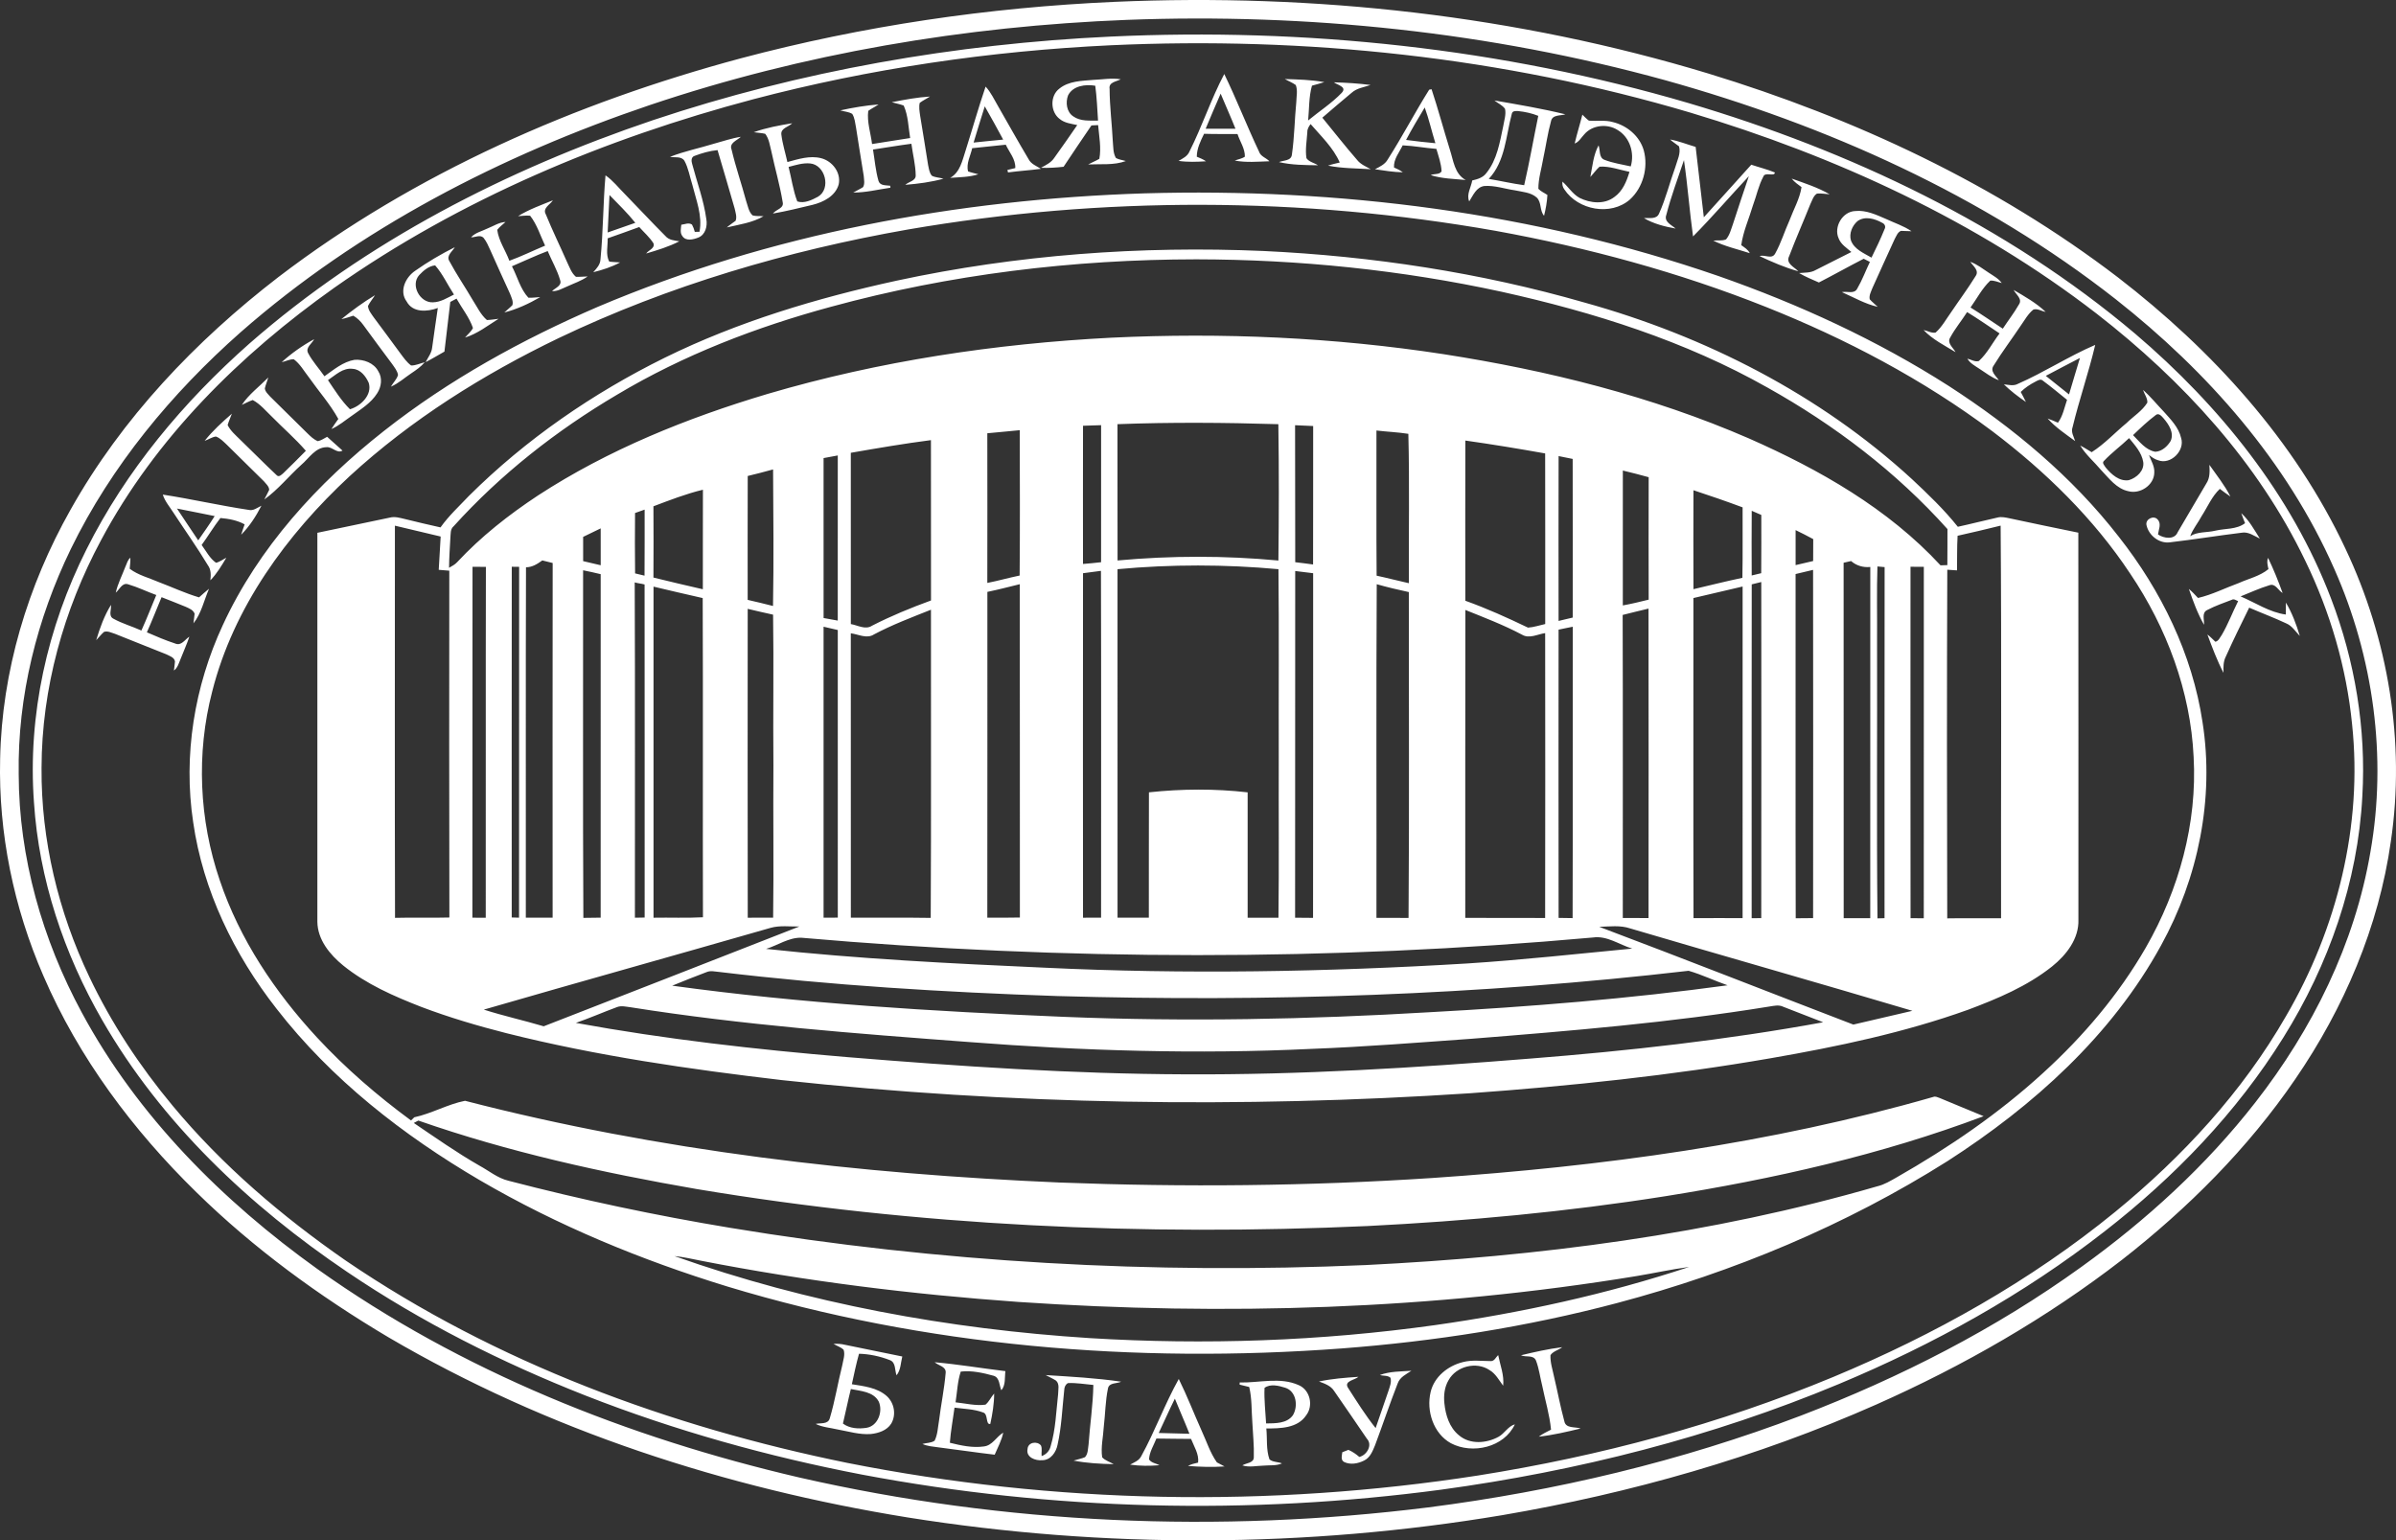 <?xml version="1.0" encoding="utf-8"?>
<!-- Generator: Adobe Illustrator 15.1.0, SVG Export Plug-In . SVG Version: 6.00 Build 0)  -->
<!DOCTYPE svg PUBLIC "-//W3C//DTD SVG 1.1//EN" "http://www.w3.org/Graphics/SVG/1.1/DTD/svg11.dtd">
<svg version="1.1" id="Layer_1" xmlns="http://www.w3.org/2000/svg" xmlns:xlink="http://www.w3.org/1999/xlink" x="0px" y="0px"
	 width="500px" height="321.477px" viewBox="0 0 500 321.477" enable-background="new 0 0 500 321.477" xml:space="preserve">
<rect x="0" y="0" width="500" height="321.477" fill="#333333" stroke="none"/>
<path fill="#FFFFFF" d="M232.64,0.382c41.713-1.824,83.835,2.838,123.843,14.958c30.571,9.328,60.044,23.082,85.506,42.561
	c19.614,15.125,36.857,33.998,47.443,56.572c8.952,18.896,12.56,40.388,9.495,61.116c-2.521,17.858-9.798,34.835-19.963,49.652
	c-9.871,14.433-22.38,26.929-36.13,37.673c-15.736,12.174-33.11,22.14-51.281,30.21c-24.883,11.028-51.259,18.52-78.07,23.095
	c-40.977,6.852-83.07,7.006-124.096,0.47c-37.917-6.141-75.168-18.134-108.388-37.631c-14.383-8.55-28.015-18.475-39.981-30.201
	c-13.27-12.966-24.62-28.132-31.975-45.23c-6.173-14.202-9.386-29.726-9.015-45.222c0.349-18.234,5.752-36.192,14.695-52.033
	c10.708-19.09,26.091-35.229,43.357-48.534c28.503-21.773,61.949-36.378,96.453-45.651C180.033,5.406,206.287,1.545,232.64,0.382
	 M235.17,4.147c-33.79,1.313-67.498,6.983-99.572,17.782c-30.993,10.477-60.731,25.765-85.42,47.439
	c-14.396,12.736-26.933,27.847-35.387,45.185C7.7,129.149,3.649,145.329,3.903,161.595c0.036,17.356,4.938,34.522,13.17,49.738
	c11.627,21.593,29.373,39.33,49.177,53.522c30.001,21.366,64.841,35.192,100.576,43.507c42.918,9.797,87.556,11.676,131.211,6.235
	c26.544-3.412,52.771-9.626,77.794-19.161c20.66-7.925,40.561-18.067,58.522-31.038c13.551-9.754,26.015-21.131,36.293-34.323
	c11.898-15.234,20.769-33.115,24.014-52.265c3.507-19.877,0.62-40.682-7.545-59.093c-9.857-22.394-26.498-41.226-45.588-56.255
	c-27.666-21.719-60.355-36.337-94.101-45.742C310.972,6.687,272.929,2.717,235.17,4.147 M231.771,7.637
	c40.596-1.892,81.604,2.417,120.639,13.89c33.686,9.975,66.226,25.349,93.182,48.141c17.551,14.954,32.563,33.518,40.841,55.214
	c5.015,13.098,7.363,27.241,6.544,41.258c-0.919,17.871-7.033,35.246-16.47,50.375c-9.753,15.687-22.769,29.165-37.311,40.47
	c-16.872,13.171-35.753,23.634-55.477,31.871c-26.494,11.062-54.55,18.171-82.972,22.041c-40.094,5.345-81.047,4.372-120.801-3.132
	c-19.692-3.784-39.099-9.188-57.771-16.515c-17.393-6.849-34.211-15.298-49.707-25.784c-20.371-13.753-38.795-31.114-51.137-52.558
	c-7.992-13.858-13.197-29.444-14.243-45.452c-1.335-18.181,2.783-36.56,10.957-52.793c8.232-16.47,20.262-30.812,34.007-42.964
	c24.344-21.312,53.662-36.301,84.188-46.611C167.048,14.783,199.349,9.158,231.771,7.637 M231.785,9.447
	c-25.15,1.19-50.205,4.852-74.563,11.26c-31.02,8.223-61.143,20.828-87.47,39.352C50.134,73.972,32.47,91.382,21.074,112.758
	c-7.803,14.546-12.369,30.929-12.405,47.475c-0.108,15.049,3.489,30.033,9.952,43.598c4.598,9.693,10.563,18.714,17.419,26.951
	c10.36,12.473,22.806,23.071,36.093,32.291c31.364,21.37,67.638,34.69,104.672,42.234c43.267,8.585,88.044,9.4,131.623,2.634
	c25.403-4.027,50.439-10.707,74.204-20.593c21.022-8.766,41.126-20.021,58.8-34.458c14.025-11.479,26.553-25.032,35.604-40.805
	c10.653-18.248,16.034-39.777,13.804-60.891c-1.164-11.844-4.566-23.434-9.758-34.133c-9.84-20.534-25.64-37.678-43.498-51.558
	c-25.149-19.438-54.485-32.897-84.822-41.995C313.638,11.896,272.503,7.574,231.785,9.447 M248.213,31.628
	c2.666-5.277,4.502-10.957,7.268-16.18c2.584,5.313,4.716,10.835,7.246,16.171c0.339,1.054,1.493,1.308,2.177,2.037
	c-2.403,0.077-4.861,0.308-7.232-0.145c0.692-0.276,1.479-0.375,2.109-0.814c0.031-1.693-1.027-3.159-1.539-4.725
	c-2.326-0.019-4.652,0.031-6.975-0.05c-0.732,1.507-1.515,3.064-1.52,4.784c0.656,0.267,1.334,0.539,1.923,0.955
	c-1.905,0.122-3.833,0.195-5.729-0.082C246.811,33.077,247.806,32.619,248.213,31.628 M251.599,26.862
	c2.072,0.005,4.146-0.004,6.218,0c-0.977-2.462-2.077-4.87-3.091-7.318C253.657,21.97,252.626,24.414,251.599,26.862 M228.173,16.67
	c1.896-0.072,3.811-0.443,5.707-0.122c-0.896,0.484-2.566,0.593-2.326,1.991c0.009,3.648,0.489,7.282,0.665,10.925
	c0.123,1.172,0.027,2.467,0.657,3.512c0.629,0.362,1.375,0.412,2.063,0.634c-2.467,0.914-5.259,0.584-7.861,0.71
	c0.765-0.416,1.584-0.724,2.335-1.177c0.425-2.317-0.055-4.707-0.258-7.033c-0.466,0.022-0.932,0.045-1.394,0.068
	c-1.955,2.865-3.893,5.739-5.811,8.626c-1.571,0.177-3.15,0.281-4.725,0.213c1.041-0.562,2.168-1.095,2.824-2.136
	c1.589-2.254,3.209-4.49,4.752-6.78c-1.254-0.28-2.625-0.412-3.652-1.263c-1.978-1.457-2.068-4.856-0.077-6.345
	C223.055,16.878,225.752,16.888,228.173,16.67 M222.887,19.902c-0.566,1.476-0.317,3.48,1.1,4.395
	c1.498,1.059,3.426,0.855,5.155,0.869c-0.159-2.426-0.258-4.861-0.58-7.273C226.54,17.553,223.91,17.874,222.887,19.902
	 M268.117,16.494c2.752,0.086,5.526,0.153,8.242,0.647c-0.852,0.285-1.725,0.484-2.58,0.738c-0.661,2.362-0.562,4.843-0.797,7.264
	c2.326-1.928,4.906-3.58,7.006-5.766c1.182-1.263-0.887-1.625-1.638-2.2c2.557,0.072,5.123,0.231,7.666,0.557
	c-1.335,0.475-2.847,0.629-3.938,1.616c-2.072,1.702-4.091,3.471-6.132,5.209c2.421,2.942,4.756,5.951,7.264,8.825
	c0.724,0.928,1.838,1.367,2.838,1.928c-2.974-0.186-5.983-0.154-8.916-0.742c0.797-0.28,1.625-0.457,2.448-0.652
	c-1.357-3.109-3.901-5.49-6.082-8.024c-0.376,0.498-0.711,1.045-0.684,1.697c-0.113,1.801-0.462,3.625-0.182,5.422
	c0.539,0.796,1.62,0.959,2.395,1.48c-2.706-0.037-5.476-0.045-8.124-0.661c0.946-0.416,2.575-0.213,2.697-1.602
	c0.529-3.629,0.553-7.318,0.915-10.97c0.026-1.164,0.321-2.399-0.109-3.512C269.697,17.231,268.864,16.924,268.117,16.494
	 M205.676,18.074c1.131,1.212,1.806,2.747,2.647,4.159c2.096,3.661,4.159,7.345,6.313,10.97c0.521,1.041,1.666,1.435,2.584,2.032
	c-2.281,0.303-4.584,0.443-6.865,0.751c-0.032-0.127-0.1-0.385-0.131-0.516c0.547-0.136,1.095-0.267,1.647-0.394
	c0.095-1.851-1.254-3.294-1.987-4.878c-2.335,0.244-4.67,0.479-7.006,0.729c-0.344,1.584-1.299,3.204-0.855,4.847
	c0.697,0.258,1.426,0.394,2.145,0.597c-1.901,0.606-3.915,0.602-5.883,0.747c2.086-1.172,2.525-3.625,3.218-5.708
	C202.911,26.971,204.173,22.486,205.676,18.074 M205.503,22.196c-0.801,2.512-1.566,5.033-2.331,7.558
	c2.06-0.194,4.109-0.448,6.173-0.62C208.106,26.799,206.803,24.5,205.503,22.196 M298.245,18.716
	c0.123-0.023,0.376-0.068,0.498-0.091c1.376,4.164,2.508,8.405,3.812,12.595c0.755,2.268,0.968,5.078,3.308,6.341
	c-2.439-0.222-4.942-0.271-7.296-1.005c0.675-0.362,1.843-0.041,2.259-0.801c-0.063-1.611-0.638-3.15-1.081-4.685
	c-2.354-0.181-4.676-0.629-7.033-0.737c-0.711,1.489-1.915,2.869-1.811,4.621c0.633,0.276,1.281,0.566,1.837,1.005
	c-1.954-0.032-3.883-0.357-5.807-0.638c1.005-0.521,2.104-1.023,2.68-2.064C292.643,28.505,295.254,23.491,298.245,18.716
	 M297.313,22.432c-1.34,2.231-2.68,4.467-3.893,6.771c2.036,0.253,4.073,0.516,6.119,0.684
	C298.771,27.41,298.2,24.871,297.313,22.432 M186.093,21.332c2.639-0.521,5.295-1.019,7.983-1.186
	c-0.706,0.453-1.476,0.814-2.146,1.326c-0.208,0.865-0.041,1.761,0.077,2.629c0.58,3.44,1.118,6.893,1.67,10.337
	c0.177,0.77,0.245,1.639,0.801,2.25c0.742,0.371,1.616,0.375,2.412,0.606c-2.598,0.715-5.291,1.063-7.97,1.281
	c0.683-0.661,2.181-0.801,2.172-1.955c-0.027-2.231-0.611-4.413-0.901-6.617c-2.679,0.344-5.34,0.814-8.011,1.208
	c0.362,2.186,0.534,4.421,1.15,6.558c0.344,1.046,1.575,0.864,2.439,0.996c0.013,0.104,0.036,0.308,0.045,0.412
	c-2.58,0.367-5.137,1.027-7.757,1.009c0.674-0.389,1.385-0.706,2.041-1.127c0.416-0.697,0.199-1.57,0.149-2.34
	c-0.525-3.358-1.104-6.712-1.607-10.074c-0.19-0.973-0.258-2.014-0.792-2.878c-0.751-0.453-1.666-0.476-2.494-0.729
	c2.629-0.579,5.3-1.032,7.988-1.24c-0.701,0.479-1.471,0.851-2.158,1.344c-0.294,2.322,0.52,4.621,0.796,6.92
	c2.647-0.443,5.304-0.819,7.952-1.253c-0.38-2.268-0.398-4.666-1.349-6.78C187.776,21.717,186.917,21.576,186.093,21.332
	 M311.854,20.965c4.951,0.864,9.93,1.693,14.804,2.892c-1.059,0.339-2.715,0.027-2.996,1.453c-0.701,2.539-1.055,5.164-1.61,7.735
	c-0.35,2.118-1.032,4.2-1.023,6.358c0.524,0.57,1.263,0.851,1.888,1.29c-0.086,1.466-0.345,2.915-0.702,4.335
	c-0.954-1.077-0.466-2.792-1.538-3.811c-1.24-1.1-2.996-1.149-4.54-1.498c-2.118-0.303-4.204-1.05-6.358-0.905
	c-1.711,0.221-2.362,1.955-3.182,3.218c-0.625-1.439,0.39-2.938,0.629-4.372c1.091-0.253,2.259-0.584,2.951-1.548
	c2.244-2.774,2.802-6.427,3.525-9.812c0.186-1.181,0.625-2.385,0.371-3.584C313.52,21.93,312.583,21.554,311.854,20.965
	 M315.479,23.785c-1.235,4.603-1.349,9.889-4.802,13.55c2.467,0.417,4.906,0.978,7.391,1.317c1.104-4.797,1.946-9.654,2.942-14.474
	c-1.335-0.539-2.762-0.851-4.183-0.996C316.295,23.151,315.579,23.102,315.479,23.785 M330.207,23.93
	c0.447,0.421,0.859,0.887,1.366,1.249c1.661,0.149,3.367-0.172,4.997,0.299c2.964,0.715,5.621,2.937,6.458,5.924
	c0.973,3.575-0.154,7.744-2.91,10.251c-3.987,3.471-10.821,2.204-13.668-2.127c-0.349-0.48-0.484-1.023-0.398-1.625
	c1.227,1.086,2.104,2.58,3.566,3.394c2.24,1.118,5.178,1.426,7.269-0.181c1.747-1.227,2.566-3.277,3.154-5.246
	c-2.063-0.416-4.113-1.217-6.241-1.082c-0.724,0.643-1.263,1.448-1.923,2.146c0.435-2.213,0.624-4.585,1.715-6.594
	c0.371,0.959,0.022,2.539,1.199,3.005c1.77,0.702,3.671,0.959,5.518,1.385c0.823-2.806-0.182-6.078-2.748-7.599
	c-2.136-1.367-5.276-1.055-6.946,0.905c-0.647,0.666-1.091,1.584-2.01,1.919C329.075,27.931,329.709,25.948,330.207,23.93
	 M157.295,27.596c2.584-0.932,5.317-1.43,8.024-1.874c-0.738,0.765-2.43,1.022-2.268,2.34c0.235,1.951,0.837,3.838,1.263,5.757
	c2.272-0.611,4.68-1.408,7.042-0.801c2.344,0.597,4.195,3.014,3.661,5.476c-0.683,2.43-3.186,3.698-5.462,4.259
	c-2.743,0.652-5.485,1.34-8.264,1.815c0.643-0.882,2.394-1.063,2.032-2.421c-0.575-3.517-1.588-6.942-2.326-10.427
	c-0.344-1.29-0.471-2.711-1.313-3.797C158.902,27.741,158.087,27.718,157.295,27.596 M164.563,34.837
	c0.611,2.39,0.928,4.883,1.815,7.196c1.453,0.493,3.046-0.29,4.322-0.978c2.788-1.656,1.521-6.685-1.67-6.947
	C167.505,33.973,166.021,34.461,164.563,34.837 M149.094,29.962c1.829-0.484,3.621-1.131,5.503-1.403
	c-0.792,0.76-2.494,1.285-1.928,2.666c0.846,3.612,2.073,7.12,3.032,10.704c0.367,1.023,0.511,2.258,1.353,3.028
	c0.738,0.199,1.521,0.108,2.281,0.172c-2.299,1.354-5.078,1.733-7.658,2.335c0.57-0.512,1.231-0.914,1.833-1.389
	c0.317-0.829-0.032-1.733-0.199-2.558c-1.168-4.068-2.376-8.128-3.571-12.188c-1.638,0.154-3.241,0.62-4.775,1.195
	c-0.756,0.23-0.719,1.068-0.529,1.679c1.009,3.843,2.435,7.599,2.964,11.555c0.258,1.439-0.19,3.24-1.679,3.824
	c-1.032,0.407-2.593,0.814-3.322-0.308c-0.543-0.688-0.294-1.58-0.227-2.367c0.729-0.086,1.543-0.511,2.231-0.041
	c0.258,0.479,0.452,0.991,0.588,1.53c0.244-0.005,0.733-0.023,0.982-0.027c0.652-3.354-0.715-6.648-1.512-9.857
	c-0.529-1.656-0.801-3.426-1.638-4.964c-0.656-1-2.009-0.611-3-0.811C142.826,31.542,146.017,30.917,149.094,29.962 M348.514,29.112
	c1.833,0.317,3.553,1.036,5.336,1.548c0.552,4.897,1.153,9.789,1.706,14.686c3.331-3.63,6.58-7.332,9.902-10.971
	c1.634,0.552,3.317,0.959,4.919,1.621c-0.018,0.955-2.072-0.195-2.407,0.874c-1.01,1.883-1.421,4.014-2.168,6.005
	c-0.814,2.761-2.041,5.422-2.435,8.292c0.661,0.475,1.402,0.905,1.778,1.67c-2.548-0.828-5.204-1.417-7.612-2.616
	c0.878-0.118,1.833,0.095,2.661-0.263c0.761-0.9,1.036-2.082,1.431-3.172c1.1-3.34,2.181-6.685,3.326-10.016
	c-3.905,4.168-7.626,8.513-11.645,12.573c-0.738-5.295-1.118-10.636-1.896-15.926c-1.268,3.788-2.685,7.549-3.68,11.418
	c-0.534,1.466,1.06,2.086,1.941,2.865c-2.271-0.407-4.611-0.996-6.607-2.177c1.055-0.1,2.606,0.321,3.141-0.933
	c1.417-3.132,2.227-6.49,3.403-9.712c0.385-1.398,1.2-2.869,0.774-4.34C349.763,30.049,349.093,29.641,348.514,29.112
	 M126.357,36.597c1.562,1.064,2.711,2.589,4.042,3.906c2.838,2.901,5.589,5.879,8.458,8.749c0.724,0.869,1.878,0.937,2.915,1.104
	c-2.19,1.136-4.575,1.855-6.933,2.552c0.493-0.701,1.874-1.082,1.539-2.109c-0.81-1.285-1.978-2.29-2.982-3.417
	c-2.2,0.788-4.385,1.602-6.589,2.358c0.059,1.598-0.458,3.367,0.326,4.847c0.751,0.118,1.516,0.113,2.276,0.181
	c-1.756,0.955-3.675,1.566-5.612,2.045c0.701-0.769,1.471-1.588,1.512-2.697C125.886,48.292,125.845,42.427,126.357,36.597
	 M127.189,40.703c-0.108,2.606-0.276,5.209-0.38,7.816c1.928-0.656,3.852-1.335,5.77-2.019
	C130.928,44.436,129.022,42.599,127.189,40.703 M373.89,37.276c2.684,0.955,5.449,1.842,7.925,3.272
	c-0.883-0.054-1.761-0.23-2.639-0.149c-0.774,0.466-1.01,1.461-1.398,2.222c-1.439,3.612-3.019,7.169-4.395,10.799
	c-0.811,1.58,1.032,2.281,1.896,3.195c-2.792-0.765-5.471-1.928-8.082-3.163c1.1-0.39,2.543,0.765,3.249-0.534
	c1.23-2.204,1.955-4.648,2.996-6.947c0.851-2.294,2.122-4.467,2.503-6.915C375.211,38.521,374.464,37.987,373.89,37.276
	 M238.795,40.354c40.524-1.172,81.458,3.996,119.856,17.27c16.772,5.875,33.038,13.347,48.027,22.933
	c13.311,8.607,25.729,18.891,35.478,31.472c8.83,11.215,15.348,24.503,17.47,38.7c2.503,15.94-0.905,32.505-8.653,46.575
	c-10.296,18.813-26.697,33.531-44.561,45.019c-21.249,13.413-44.701,23.188-68.964,29.625c-18.813,4.982-38.116,8.006-57.509,9.477
	c-43.013,3.2-86.787-0.385-128.157-12.93c-17.945-5.503-35.423-12.714-51.653-22.182c-16.03-9.391-30.988-21.058-42.434-35.808
	c-8.834-11.287-15.342-24.647-17.384-38.922c-2.109-13.916,0.258-28.362,6.173-41.099c7.449-16.175,19.778-29.644,33.672-40.573
	c13.55-10.667,28.775-19.044,44.579-25.869C160.739,48.781,199.819,41.599,238.795,40.354 M189.482,47.894
	c-25.141,4.422-49.888,11.672-72.951,22.692c-15.722,7.585-30.703,16.963-43.583,28.807c-13.134,12.188-24.218,27.35-28.667,44.932
	c-3.358,12.912-2.733,26.771,1.575,39.379c4.142,12.319,11.519,23.331,20.298,32.821c5.942,6.408,12.586,12.147,19.624,17.32
	c0.222-0.227,0.448-0.448,0.674-0.666c3.634-0.777,6.979-2.737,10.595-3.443c40.52,10.486,82.319,15.266,124.07,17.058
	c25.924,0.996,51.902,0.76,77.789-0.946c35.256-2.398,70.521-7.146,104.546-16.922c0.448-0.176,0.882,0.082,1.308,0.222
	c3.068,1.245,6.105,2.566,9.183,3.802c-21.442,8.087-43.909,13.116-66.502,16.714c-20.547,3.249-41.284,5.164-62.048,6.21
	c-46.783,2.117-93.855,0.004-140.073-7.73c-19.633-3.403-39.188-7.707-58.021-14.283c-0.317,0.162-0.638,0.33-0.95,0.502
	c4.503,3.046,8.957,6.188,13.681,8.894c2.005,1.086,3.815,2.625,6.074,3.163c15.252,3.975,30.685,7.246,46.235,9.821
	c43.76,7.25,88.284,9.717,132.583,7.78c36.048-1.779,72.146-6.382,106.871-16.451c1.453-0.344,2.729-1.136,4.015-1.861
	c10.898-6.218,21.34-13.347,30.604-21.841c8.346-7.608,15.754-16.329,21.394-26.137c6.884-12.002,10.739-25.905,9.961-39.786
	c-0.647-13.676-5.621-26.941-13.242-38.238c-7.658-11.563-17.732-21.357-28.752-29.702c-14.446-10.813-30.536-19.294-47.276-25.956
	c-18.171-7.241-37.144-12.374-56.378-15.872C271.661,41.033,229.966,40.933,189.482,47.894 M140.749,262.148
	c27.87,9.88,57.219,15.243,86.691,17.121c24.009,1.462,48.167,0.625,71.992-2.711c17.985-2.552,35.817-6.439,53.068-12.147
	c-3.71,0.493-7.372,1.313-11.061,1.919c-42.552,6.993-85.927,8.296-128.912,5.387c-22.212-1.58-44.353-4.318-66.208-8.595
	C144.469,262.765,142.631,262.313,140.749,262.148 M108.104,45.115c2.267-1.408,4.815-2.313,7.282-3.309
	c-0.606,0.91-2.208,1.643-1.489,2.919c1.385,3.395,3,6.689,4.476,10.047c0.507,1.041,0.887,2.227,1.81,2.996
	c0.815,0.032,1.629-0.054,2.444-0.072c-1.303,0.937-2.847,1.425-4.286,2.095c-1.014,0.412-2.01,1.05-3.141,0.969
	c0.638-0.67,2.132-1.113,1.688-2.304c-0.611-2.114-1.747-4.033-2.593-6.06c-2.534,0.951-4.974,2.123-7.463,3.177
	c1.15,2.177,1.733,4.738,3.439,6.567c0.824,0.032,1.643-0.091,2.467-0.136c-2.34,1.367-4.87,2.543-7.499,3.213
	c0.552-0.521,1.163-0.982,1.688-1.53c0.245-0.819-0.226-1.634-0.498-2.39c-1.353-3.023-2.774-6.015-4.096-9.056
	c-0.417-0.905-0.801-1.847-1.439-2.625c-0.706-0.702-1.743-0.059-2.598-0.09c0.892-0.987,2.25-1.258,3.399-1.829
	c1.249-0.489,2.421-1.299,3.797-1.372c-0.575,0.543-1.244,1.005-1.729,1.643c0.299,2.313,1.738,4.286,2.53,6.449
	c2.543-0.91,4.965-2.123,7.458-3.154c-1-2.096-1.679-4.395-3.123-6.241C109.788,44.92,108.941,45.088,108.104,45.115
	 M383.692,49.754c-1.082-2.385,0.797-5.603,3.453-5.711c2.276-0.24,4.408,0.788,6.444,1.661c1.77,0.837,3.675,1.435,5.305,2.553
	c-0.737-0.041-1.471-0.068-2.199-0.077c-0.706,0.285-0.95,1.082-1.3,1.683c-1.584,3.399-3.091,6.834-4.652,10.242
	c-0.285,0.751-0.732,1.525-0.57,2.354c0.512,0.57,1.118,1.05,1.675,1.579c-2.639-0.593-5.019-1.991-7.481-3.073
	c1.082-0.24,2.612,0.498,3.223-0.765c1.032-1.77,1.743-3.698,2.625-5.54c-0.326-0.163-0.969-0.493-1.294-0.656
	c-3.142,1.607-6.214,3.34-9.351,4.952c-1.398-0.611-2.814-1.195-4.132-1.969c1.163-0.104,2.407-0.018,3.457-0.629
	c2.489-1.245,4.965-2.516,7.454-3.765C385.376,51.745,384.168,51.012,383.692,49.754 M387.639,46.138
	c-1.113,0.955-1.806,2.584-1.385,4.037c0.697,1.878,2.692,2.647,4.291,3.594c0.973-1.96,1.914-3.938,2.733-5.961
	c0.303-0.534,0.009-1.1-0.525-1.321C391.237,45.635,389.187,45.038,387.639,46.138 M86.652,56.502
	c2.616-1.842,5.395-3.476,8.255-4.911c-0.494,0.892-1.837,1.774-1.141,2.888c1.502,2.806,3.309,5.444,4.915,8.196
	c0.914,1.408,1.629,3.001,2.928,4.114c0.814-0.023,1.621-0.158,2.43-0.258c-2.245,1.421-4.435,3.132-6.997,3.919
	c0.557-0.661,1.263-1.217,1.656-1.996c-0.765-2.231-2.29-4.087-3.431-6.132c-0.434,0.23-0.864,0.461-1.299,0.692
	c-0.443,3.448-0.778,6.911-1.222,10.364c-1.313,0.732-2.589,1.524-3.933,2.204c0.516-0.996,1.263-1.915,1.372-3.069
	c0.407-2.747,0.747-5.499,1.177-8.236c-2.186,0.801-5.209,1.027-6.499-1.349C83.244,60.751,84.634,57.855,86.652,56.502
	 M87.485,57.407c-1.892,2.086,0.149,5.825,2.865,5.685c1.602-0.027,2.992-0.932,4.386-1.62c-1.331-2.014-2.331-4.268-3.929-6.087
	C89.467,55.515,88.372,56.466,87.485,57.407 M187.097,58.579c25.114-5.413,50.933-7.309,76.581-6.196
	c22.643,1.068,45.208,4.494,67.004,10.767c25.123,6.983,49.042,19.149,68.316,36.854c3.354,3.136,6.694,6.336,9.563,9.934
	c2.774-0.598,5.517-1.316,8.287-1.928c0.823-0.213,1.67-0.009,2.484,0.158c4.783,1.046,9.586,2.001,14.374,3.001
	c0.031,26.919,0.018,53.834,0.018,80.753c0.141,4.001-2.529,7.399-5.499,9.781c-5.187,4.131-11.377,6.725-17.537,9.037
	c-13.319,4.779-27.218,7.689-41.13,10.106c-20.801,3.611-41.818,5.807-62.863,7.322c-47.801,3.142-95.887,2.417-143.521-2.747
	c-19.325-2.276-38.641-5.05-57.527-9.802c-5.974-1.518-11.894-3.272-17.664-5.45c-5.748-2.235-11.514-4.752-16.347-8.652
	c-2.784-2.268-5.368-5.382-5.408-9.147c0-27.055,0.004-54.115,0-81.174c5.033-1.064,10.074-2.114,15.111-3.169
	c1.059-0.28,2.123,0.055,3.154,0.295c2.467,0.61,4.947,1.194,7.432,1.747c1.715-2.417,3.906-4.44,5.938-6.581
	c11.88-11.813,25.86-21.425,40.859-28.833C154.023,67.128,170.474,62.208,187.097,58.579 M173.402,64.028
	c-15.568,4.218-30.775,10.056-44.642,18.352c-12.604,7.437-24.263,16.574-34.088,27.444c-0.729,0.594-0.598,1.58-0.684,2.417
	c-0.113,2.082-0.262,4.164-0.28,6.255c0.588-0.34,1.217-0.652,1.684-1.163c4.978-5.35,10.767-9.894,16.858-13.917
	c14.713-9.586,31.155-16.197,47.928-21.203c23.331-6.87,47.535-10.491,71.793-11.74c23.131-1.1,46.38-0.072,69.275,3.444
	c21.819,3.399,43.457,8.775,63.75,17.597c14.654,6.463,28.987,14.604,39.954,26.471c0.353-0.009,1.067-0.031,1.425-0.045
	c-0.004-2.508,0.046-5.015,0.023-7.521c-10.682-11.926-23.598-21.729-37.546-29.526c-17.207-9.735-36.242-15.728-55.468-19.995
	c-20.919-4.558-42.339-6.744-63.741-6.775C223.951,54.148,198.204,57.253,173.402,64.028 M233.197,88.526
	c0.018,9.481-0.009,18.963,0.018,28.444c11.16-1.022,22.402-1.032,33.563,0.014c0.108-9.481,0.131-18.972-0.01-28.454
	C255.581,88.187,244.385,88.105,233.197,88.526 M226.005,88.856c-0.022,9.617-0.009,19.23-0.004,28.843
	c1.258-0.091,2.516-0.222,3.774-0.366c0.009-9.536,0.004-19.067,0.004-28.599C228.517,88.757,227.259,88.803,226.005,88.856
	 M270.258,88.743c0.05,9.531-0.013,19.063,0.032,28.59c1.24,0.149,2.484,0.294,3.725,0.475c0.031-9.631,0.005-19.266,0.018-28.896
	C272.77,88.848,271.512,88.784,270.258,88.743 M206.033,90.423c0.022,10.413,0.018,20.823,0,31.236
	c2.268-0.438,4.485-1.081,6.748-1.543c0.086-10.11,0.041-20.226,0.022-30.336C210.545,89.983,208.292,90.232,206.033,90.423
	 M287.239,89.848c0.026,10.098-0.046,20.198,0.036,30.296c2.249,0.479,4.476,1.072,6.725,1.57
	c-0.049-10.387,0.163-20.796-0.104-31.174C291.692,90.196,289.452,90.11,287.239,89.848 M177.548,94.5
	c0.018,11.912,0.014,23.829,0.005,35.745c1.443,0.239,3.041,1.262,4.435,0.335c3.969-2.037,8.105-3.733,12.296-5.26
	c-0.022-11.151,0.005-22.307-0.014-33.463C188.672,92.577,183.11,93.532,177.548,94.5 M305.79,91.943
	c-0.022,11.143-0.022,22.289-0.005,33.432c4.472,1.598,8.803,3.558,13.08,5.612c1.222-0.077,2.398-0.489,3.593-0.751
	c-0.004-11.867,0.019-23.738-0.013-35.604C316.905,93.645,311.357,92.727,305.79,91.943 M171.864,95.604
	c0,11.124-0.005,22.254,0.004,33.378c0.982,0.176,1.969,0.366,2.956,0.534c0.009-11.486,0.004-22.978,0.004-34.464
	C173.837,95.229,172.85,95.414,171.864,95.604 M325.251,95.184c-0.027,11.469-0.014,22.937-0.005,34.405
	c0.974-0.249,1.965-0.462,2.951-0.701c0-11.034,0.014-22.072-0.009-33.111C327.201,95.582,326.224,95.383,325.251,95.184
	 M156.037,99.339c-0.032,8.616-0.009,17.238-0.009,25.855c1.765,0.403,3.53,0.823,5.286,1.276c0.172-9.495,0.068-19,0.014-28.499
	C159.572,98.46,157.807,98.913,156.037,99.339 M338.656,98.202c-0.014,9.382-0.009,18.769-0.005,28.151
	c1.811-0.326,3.603-0.761,5.396-1.204c-0.019-8.518-0.027-17.035,0-25.558C342.254,99.099,340.458,98.628,338.656,98.202
	 M136.359,105.665c0.027,4.956,0.032,9.912,0,14.872c3.426,0.851,6.87,1.647,10.31,2.443c0.018-6.924-0.009-13.849,0.018-20.772
	C143.152,103.059,139.753,104.385,136.359,105.665 M353.393,102.312c-0.019,6.884-0.027,13.768,0,20.651
	c3.403-0.787,6.788-1.661,10.21-2.367c0.1-4.901,0.018-9.807,0.045-14.709C360.254,104.62,356.832,103.443,353.393,102.312
	 M132.521,107.068c-0.032,4.2-0.045,8.399,0.009,12.6c0.656,0.145,1.312,0.304,1.969,0.471c0.041-4.594,0.013-9.188,0.022-13.781
	C133.856,106.593,133.187,106.833,132.521,107.068 M365.553,106.603c-0.04,4.498-0.022,8.997-0.005,13.5
	c0.657-0.163,1.317-0.321,1.982-0.476c0.05-4.05,0.01-8.105,0.019-12.16C366.879,107.177,366.214,106.888,365.553,106.603
	 M408.512,111.816c-0.145,2.402-0.072,4.815-0.122,7.223c-0.684-0.041-1.358-0.086-2.027-0.136
	c-0.1,24.249-0.077,48.507-0.01,72.761c3.743-0.072,7.486,0.014,11.233-0.026c-0.05-27.314,0.127-54.632-0.091-81.939
	C414.509,110.444,411.513,111.146,408.512,111.816 M82.434,191.556c3.779-0.104,7.563,0.036,11.342-0.072
	c-0.063-24.127-0.032-48.254-0.018-72.381c-0.733-0.063-1.471-0.127-2.204-0.182c0.149-2.316,0.285-4.63,0.403-6.946
	c-3.177-0.774-6.368-1.512-9.549-2.268C82.416,136.988,82.357,164.274,82.434,191.556 M121.691,112.047
	c-0.005,1.688-0.014,3.372,0,5.06c1.217,0.29,2.444,0.575,3.666,0.86c0-2.566-0.004-5.128-0.004-7.694
	C124.121,110.848,122.904,111.444,121.691,112.047 M374.709,110.635c-0.009,2.435-0.014,4.87,0,7.305
	c1.217-0.294,2.435-0.575,3.661-0.855c0-1.525-0.005-3.051,0.018-4.571C377.18,111.848,375.944,111.241,374.709,110.635
	 M113.169,116.962c-1.014,0.729-2.105,1.435-3.403,1.43c-0.082,24.372-0.009,48.752-0.037,73.128c1.865,0.005,3.729-0.005,5.594,0
	c-0.005-24.671-0.027-49.345,0.009-74.02C114.612,117.314,113.893,117.134,113.169,116.962 M384.729,117.446
	c0.019,24.729-0.004,49.458,0.014,74.187c1.842-0.01,3.693-0.01,5.544-0.01c0.014-24.435,0-48.864,0.01-73.294
	c-1.485,0.145-2.883-0.263-4.011-1.236C385.761,117.201,385.24,117.319,384.729,117.446 M98.605,118.292
	c-0.037,24.412,0.018,48.825-0.027,73.232c0.928,0.009,1.86-0.01,2.788,0.009c0.031-24.407-0.027-48.82,0.031-73.228
	C100.465,118.292,99.537,118.288,98.605,118.292 M106.796,118.283c-0.027,24.398-0.004,48.798-0.009,73.195
	c0.506,0.019,1.018,0.027,1.529,0.041c0.027-24.408-0.009-48.811,0.019-73.218C107.824,118.297,107.308,118.288,106.796,118.283
	 M233.206,118.79c-0.004,24.24-0.014,48.485,0.004,72.729c2.177,0,4.354,0.005,6.531,0c0.022-8.722-0.018-17.442,0.022-26.159
	c6.838-0.732,13.758-0.778,20.597,0.005c-0.005,8.725-0.009,17.447,0,26.168c2.146,0.009,4.286,0.004,6.431,0
	c0.137-11.197,0.019-22.394,0.06-33.591c-0.041-13.052,0.072-26.104-0.06-39.152C255.626,117.768,244.375,117.754,233.206,118.79
	 M391.784,118.22c-0.167,5.104-0.036,10.215-0.076,15.324c0.054,19.375-0.113,38.75,0.085,58.12
	c0.484-0.014,0.979-0.026,1.472-0.041c0.009-24.42-0.019-48.847,0.018-73.268C392.775,118.302,392.277,118.256,391.784,118.22
	 M398.687,118.283c-0.005,24.448-0.022,48.896,0.009,73.345c0.914-0.005,1.838,0,2.761,0.01c0.018-24.449,0-48.897,0.009-73.341
	C400.537,118.288,399.609,118.283,398.687,118.283 M121.682,119.017c0.032,24.181-0.077,48.362,0.054,72.544
	c1.204-0.032,2.408-0.036,3.612-0.046c0.014-23.892,0.009-47.788,0.004-71.684C124.13,119.541,122.913,119.256,121.682,119.017
	 M226.005,119.632c-0.022,23.964-0.018,47.933,0,71.896c1.254-0.004,2.512-0.004,3.77-0.009
	c-0.009-24.127,0.045-48.254-0.027-72.381C228.499,119.293,227.254,119.46,226.005,119.632 M374.704,119.804
	c0.022,23.946-0.036,47.893,0.027,71.838c1.208-0.019,2.416-0.022,3.63-0.031c0.014-24.227,0.026-48.453-0.005-72.676
	C377.139,119.233,375.917,119.523,374.704,119.804 M270.285,119.17c-0.027,24.118,0.009,48.236-0.022,72.358
	c1.249,0.014,2.498,0.014,3.747,0.032c0.041-23.978,0.01-47.951,0.019-71.929C272.779,119.479,271.53,119.311,270.285,119.17
	 M132.453,121.546c0.1,23.326,0.022,46.656,0.041,69.982c0.675-0.009,1.354-0.022,2.032-0.036
	c-0.014-23.172,0.014-46.344-0.014-69.511C133.833,121.786,133.123,121.75,132.453,121.546 M365.553,121.958
	c-0.036,23.227-0.014,46.448-0.014,69.67c0.661-0.009,1.331-0.014,2.001-0.014c0.031-23.38,0.022-46.761,0.004-70.145
	C366.875,121.633,366.214,121.796,365.553,121.958 M206.047,123.529c-0.009,22.665,0.018,45.325-0.014,67.99
	c2.268-0.005,4.53,0.031,6.798-0.031c-0.027-23.19,0.022-46.376-0.023-69.563C210.559,122.475,208.314,123.058,206.047,123.529
	 M287.239,191.556c2.23,0.01,4.462,0.005,6.698,0.014c0.172-22.665,0.045-45.339,0.059-68.004c-2.249-0.48-4.49-1.015-6.698-1.64
	C287.167,145.135,287.275,168.343,287.239,191.556 M136.377,122.43c0,23.03-0.005,46.067,0,69.099
	c3.435-0.067,6.879,0.095,10.314-0.095c-0.059-22.203,0.036-44.411-0.05-66.615C143.211,124.067,139.798,123.217,136.377,122.43
	 M353.383,124.814c0.01,22.267-0.04,44.538,0.022,66.805c3.413-0.032,6.83-0.005,10.242-0.005c0-23.072-0.005-46.14,0.005-69.208
	C360.227,123.198,356.81,124.018,353.383,124.814 M156.033,127.067c-0.014,21.488-0.027,42.973,0.009,64.461
	c1.76-0.009,3.525-0.004,5.295-0.009c0.149-10.59-0.022-21.186,0.059-31.775c-0.1-10.486,0.086-20.977-0.068-31.463
	C159.553,127.91,157.797,127.471,156.033,127.067 M305.795,127.299c-0.046,21.421-0.005,42.841-0.022,64.262
	c5.553,0.009,11.11,0.005,16.668,0.022c0.036-19.818,0.027-39.637,0.005-59.451c-1.603,0.223-3.331,1.254-4.865,0.308
	C313.787,130.431,309.768,128.896,305.795,127.299 M338.62,128.339c0.067,21.081,0.009,42.167,0.027,63.248
	c1.788,0.01,3.58,0.005,5.372,0.01c0.018-21.529,0.022-43.054-0.005-64.583C342.218,127.462,340.407,127.869,338.62,128.339
	 M182.399,132.395c-1.511,0.991-3.258-0.022-4.852-0.226c0.023,19.786,0.009,39.568,0.009,59.355
	c5.553,0.013,11.111-0.051,16.668,0.041c0.118-21.439,0.018-42.878,0.05-64.316C190.265,128.847,186.219,130.371,182.399,132.395
	 M171.864,130.797c-0.005,20.239,0,40.483,0,60.728c0.986-0.01,1.978,0,2.969-0.015c-0.009-20.008-0.004-40.017-0.004-60.024
	C173.837,131.255,172.855,131.014,171.864,130.797 M325.246,131.408c-0.014,20.053-0.022,40.103,0.005,60.157
	c0.973,0.013,1.946,0.031,2.924,0.045c0.059-20.267-0.005-40.538,0.031-60.809C327.215,130.982,326.232,131.214,325.246,131.408
	 M160.843,193.634c-19.95,5.733-39.945,11.3-59.88,17.075c4.118,1.316,8.35,2.249,12.496,3.48
	c17.791-6.92,35.568-13.867,53.341-20.823C164.817,193.393,162.78,193.099,160.843,193.634 M333.736,193.43
	c17.719,6.68,35.338,13.622,53.02,20.401c4.105-0.973,8.215-1.909,12.324-2.873c-19.605-5.834-39.284-11.41-58.903-17.198
	C338.1,193.058,335.878,193.366,333.736,193.43 M159.866,198.036c19.302,2.096,38.705,3.055,58.098,3.92
	c29.386,1.412,58.843,0.892,88.203-0.878c11.504-0.738,22.968-2.01,34.445-3.104c-2.716-0.824-5.255-2.747-8.2-2.317
	c-54.907,4.929-110.248,4.86-165.159,0.05C164.618,195.619,162.323,197.29,159.866,198.036 M140.278,205.713
	c27.091,3.733,54.418,5.354,81.722,6.503c25.485,1.041,51.01,0.548,76.468-0.973c20.737-1.127,41.46-2.802,62.043-5.612
	c-2.733-0.95-5.354-2.227-8.128-3.028c-43.696,5.083-87.782,6.545-131.74,5.272c-23.566-0.796-47.132-2.222-70.557-5.027
	c-0.882-0.068-1.815-0.34-2.661,0.041C145.03,203.807,142.641,204.726,140.278,205.713 M128.751,210.184
	c-2.874,1.06-5.68,2.295-8.576,3.295c18.709,3.417,37.627,5.553,56.572,7.137c23.493,1.929,47.041,3.517,70.625,3.598
	c24.027,0.128,48.027-1.357,71.964-3.285c20.47-1.616,40.913-3.879,61.12-7.581c-2.765-1.091-5.539-2.158-8.313-3.23
	c-0.95-0.479-2.01-0.186-2.996-0.041c-20.542,3.34-41.303,5.061-62.035,6.712c-11.146,0.792-22.284,1.692-33.449,2.113
	c-23.837,1.146-47.738,0.411-71.521-1.435c-23.58-1.77-47.195-3.543-70.566-7.255C130.643,210.111,129.665,209.826,128.751,210.184
	 M411.155,54.642c1.416,0.493,2.588,1.448,3.837,2.259c0.964,0.651,2.046,1.199,2.738,2.172c-0.797-0.194-1.574-0.583-2.403-0.502
	c-1.692,1.602-2.773,3.72-4.113,5.603c2.285,1.408,4.485,2.951,6.734,4.422c1.104-1.693,2.362-3.286,3.362-5.046
	c0.806-1.154-0.625-2.086-1.1-3.037c2.321,1.362,4.725,2.72,6.685,4.58c-0.852-0.14-1.697-0.76-2.562-0.489
	c-1.132,0.9-1.819,2.204-2.643,3.363c-1.86,2.788-3.889,5.467-5.645,8.318c-0.855,1.181,0.48,2.163,1.077,3.068
	c-1.516-0.538-2.765-1.565-4.104-2.417c-0.896-0.602-1.91-1.117-2.462-2.086c0.783,0.181,1.565,0.742,2.398,0.493
	c1.783-1.629,2.864-3.852,4.322-5.757c-2.25-1.494-4.472-3.042-6.775-4.453c-1.136,1.778-2.503,3.417-3.512,5.277
	c-0.77,1.186,0.598,2.123,1.1,3.086c-2.294-1.398-4.815-2.652-6.676-4.616c0.833,0.149,1.639,0.692,2.508,0.529
	c1.335-1.181,2.181-2.778,3.213-4.209c1.692-2.521,3.521-4.96,5.114-7.544C413.11,56.475,411.766,55.533,411.155,54.642
	 M71.242,66.604c2.227-1.811,4.553-3.517,7.011-4.997c-0.466,0.76-1.059,1.444-1.462,2.245c0.063,0.905,0.688,1.629,1.177,2.349
	c1.869,2.525,3.756,5.037,5.603,7.577c0.666,0.891,1.313,1.828,2.218,2.497c0.991,0.019,1.905-0.452,2.855-0.679
	c-0.801,0.938-1.819,1.644-2.833,2.322c-1.403,0.937-2.666,2.108-4.236,2.774c0.462-0.828,1.217-1.508,1.484-2.435
	c-0.14-0.883-0.751-1.585-1.235-2.3c-2.005-2.684-4.005-5.372-5.974-8.083c-0.561-0.801-1.271-1.489-2.118-1.991
	C72.912,66.155,72.088,66.431,71.242,66.604 M58.787,75.583c2.045-1.856,4.345-3.48,6.771-4.793
	c-0.439,0.905-1.806,1.706-1.294,2.838c0.918,1.778,2.308,3.258,3.439,4.901c1.951-1.376,3.874-3.028,6.3-3.44
	c1.887-0.122,4.019,0.634,4.942,2.399c0.9,1.402,0.647,3.244-0.235,4.593c-1.276,2.028-3.367,3.3-5.268,4.671
	c-1.407,0.955-2.702,2.104-4.281,2.788c0.448-0.725,0.959-1.407,1.443-2.104c-1.72-3.113-4.109-5.788-6.146-8.694
	c-1.004-1.276-1.81-2.761-3.132-3.752C60.448,74.927,59.638,75.429,58.787,75.583 M68.44,79.334c1.417,2.092,2.788,4.3,4.589,6.074
	c2.223-0.625,4.711-3.001,3.915-5.518c-0.602-1.353-1.706-2.806-3.304-2.91C71.577,76.683,70.011,78.289,68.44,79.334
	 M421.089,80.113c5.521-2.422,10.604-5.757,16.144-8.133c-1.367,5.779-3.331,11.404-4.725,17.175
	c-0.381,1.019,0.244,1.964,0.538,2.905c-1.987-1.466-4.096-2.86-5.748-4.716c0.733,0.254,1.439,0.565,2.159,0.874
	c1.032-1.408,1.34-3.154,1.896-4.771c-1.665-1.344-3.309-2.72-5.023-3.987c-0.494-0.479-1.096-0.05-1.566,0.186
	c-1.122,0.57-2.177,1.271-3.077,2.154c0.362,0.692,0.746,1.381,1.086,2.091c-1.629-1.104-3.2-2.308-4.607-3.679
	C419.129,80.299,420.17,80.615,421.089,80.113 M426.918,78.442c1.611,1.295,3.236,2.571,4.848,3.87
	c0.765-2.53,1.497-5.073,2.276-7.599C431.652,75.927,429.294,77.198,426.918,78.442 M50.464,84.503
	c1.467-2.218,3.675-3.843,5.531-5.726c-0.222,0.766-0.552,1.498-0.729,2.281c0.086,0.725,0.702,1.227,1.15,1.747
	c2.562,2.557,5.168,5.069,7.73,7.626c0.656,0.634,1.321,1.299,2.186,1.643c0.71-0.149,1.303-0.588,1.937-0.914
	c1.059,0.964,2.145,1.901,3.204,2.874c-1.123,0.715-2.15-0.851-3.34-0.706c-2.34,0.031-3.657,2.331-5.268,3.693
	c-2.611,2.357-4.838,5.173-7.712,7.218c0.335-0.669,0.715-1.321,1.023-2.004c-0.023-0.743-0.679-1.259-1.109-1.797
	c-2.557-2.571-5.196-5.064-7.748-7.635c-0.693-0.639-1.362-1.376-2.268-1.702c-0.837,0.122-1.553,0.634-2.345,0.905
	c1.661-2.096,3.662-3.91,5.68-5.662c-0.285,0.792-0.647,1.557-0.883,2.362c0.602,1.227,1.679,2.118,2.63,3.068
	c2.552,2.449,5.028,4.992,7.612,7.409c0.457,0.493,1.032-0.136,1.385-0.435c1.589-1.529,3.146-3.096,4.698-4.666
	c-2.182-2.53-4.729-4.711-7.065-7.097c-1.29-1.213-2.43-2.652-4.019-3.498C51.949,83.742,51.225,84.163,50.464,84.503
	 M447.229,81.376c1.548,1.402,2.874,3.027,4.318,4.539c1.448,1.629,3.1,3.276,3.606,5.48c0.864,2.639-2.186,5.676-4.793,4.661
	c-0.719-0.198-1.335-0.66-1.914-1.1c0.448,1.204,1.204,2.35,1.113,3.693c-0.045,2.606-2.955,4.526-5.403,3.869
	c-2.48-0.516-4.051-2.701-5.703-4.421c-1.439-1.716-3.186-3.182-4.349-5.11c0.823,0.407,1.593,0.924,2.39,1.386
	c2.679-1.702,4.838-4.073,7.277-6.083c1.438-1.412,3.263-2.517,4.336-4.254C448.176,83.086,447.47,82.263,447.229,81.376
	 M449.846,86.639c-1.679,1.263-3.209,2.721-4.721,4.173c1.354,1.358,2.635,3.109,4.639,3.472c1.367-0.059,2.544-1.127,3.214-2.259
	c0.761-1.706-0.394-3.443-1.471-4.702C451.113,86.879,450.475,86.078,449.846,86.639 M439.047,96.206
	c-0.479,0.408,0.168,1.005,0.385,1.386c1.182,1.412,2.824,2.928,4.815,2.62c1.616-0.479,3.286-1.974,3.005-3.811
	c-0.33-1.955-1.733-3.485-2.95-4.965C442.591,93.074,440.663,94.478,439.047,96.206 M461.056,97.008
	c1.508,2.172,3.196,4.245,4.386,6.616c-0.765-0.493-1.476-1.063-2.204-1.593c-1.67,1.57-2.543,3.743-3.774,5.639
	c-0.756,1.435-1.847,2.707-2.407,4.228c1.529-0.982,3.493-0.715,5.223-1.141c2.067-0.493,4.453-0.213,6.223-1.57
	c-0.28-0.692-0.552-1.38-0.792-2.086c1.639,1.484,2.706,3.462,3.878,5.309c-1.208-0.575-2.407-1.498-3.823-1.227
	c-4.988,0.61-9.948,1.421-14.936,2c-2.254,0.316-4.453-1.457-4.905-3.616c-0.245-1.249,1.561-2.113,2.357-1.117
	c0.806,0.882,0.177,2.081,0.05,3.086c1.181,0.833,3.439,1.177,4.101-0.448c1.973-3.417,4.027-6.793,6.001-10.21
	C461.201,99.728,461.133,98.324,461.056,97.008 M36.239,107.068c-0.792-1.258-1.814-2.407-2.267-3.843
	c5.983,0.919,11.898,2.286,17.886,3.182c1.009,0.268,1.837-0.457,2.693-0.859c-1.118,2.182-2.489,4.309-4.223,6.051
	c0.222-0.729,0.471-1.448,0.724-2.163c-1.543-0.851-3.322-1.177-5.055-1.326c-1.403,1.811-2.571,3.783-3.919,5.63
	c0.941,1.276,1.675,2.774,3,3.711c0.788-0.176,1.439-0.696,2.154-1.054c-0.991,1.646-1.978,3.335-3.331,4.716
	c0.122-1.082,0.163-2.227-0.521-3.146C41.141,114.242,38.615,110.703,36.239,107.068 M36.932,106.136
	c1.48,2.204,2.933,4.436,4.431,6.635c1.167-1.674,2.349-3.34,3.435-5.064C42.182,107.149,39.548,106.679,36.932,106.136
	 M26.17,118.266c0.312-0.63,0.443-1.417,1.036-1.86c0.022,0.77-0.072,1.529-0.14,2.294c1.792,1.358,4.01,1.884,6.037,2.771
	c2.815,1.063,5.549,2.349,8.436,3.204c0.692-0.603,1.358-1.231,2.078-1.797c-1.037,2.407-1.602,5.15-3.25,7.219
	c0.072-0.67,0.19-1.34,0.244-2.014c-0.29-0.802-1.149-1.109-1.851-1.439c-1.67-0.706-3.367-1.335-5.046-2.01
	c-1.023,2.444-1.978,4.915-3.064,7.332c1.941,0.842,3.892,1.684,5.911,2.34c1.28,0.565,2.023-0.842,2.951-1.431
	c-0.521,1.589-1.227,3.105-1.829,4.662c-0.366,0.851-0.597,1.833-1.389,2.407c0.072-0.634,0.176-1.268,0.222-1.9
	c-0.158-0.883-1.131-1.127-1.811-1.489c-3.553-1.452-7.142-2.81-10.694-4.268c-0.733-0.213-1.53-0.666-2.304-0.412
	c-0.593,0.521-1.082,1.154-1.629,1.725c0.761-2.539,1.68-5.101,3.083-7.358c0.122,0.937-0.598,2.316,0.489,2.873
	c1.855,1.036,3.928,1.602,5.856,2.48c1.109-2.439,2.069-4.942,3.109-7.409c-1.955-0.706-3.824-1.634-5.82-2.222
	c-1.286-0.479-1.829,1.067-2.639,1.725C24.581,121.796,25.491,120.071,26.17,118.266 M473.385,118.772
	c-0.172-0.774-0.39-1.575-0.082-2.345c1.145,2.385,2.141,4.847,3.037,7.336c-0.923-0.529-1.489-2.055-2.729-1.633
	c-2.068,0.628-4.041,1.538-6.041,2.34c3.112,1.316,6.032,3.326,9.44,3.787c0.009-0.833,0-1.665,0.014-2.493
	c1.289,2.158,2.186,4.562,2.905,6.965c-0.905-0.924-1.603-2.118-2.843-2.63c-2.529-1.194-5.159-2.162-7.721-3.28
	c-1.666,3.376-3.331,6.761-4.874,10.2c-0.552,1.055-0.516,2.245-0.489,3.399c-1.34-2.566-2.353-5.291-3.362-7.997
	c0.602,0.443,1.113,1,1.665,1.512c0.684-0.141,0.951-0.9,1.331-1.408c1.335-2.258,2.236-4.733,3.421-7.068
	c-0.425-0.163-0.877-0.544-1.339-0.271c-1.702,0.651-3.444,1.253-5.06,2.1c-1.276,0.552-0.629,2.051-0.725,3.104
	c-1.34-2.358-2.281-4.929-3.159-7.485c0.688,0.569,1.29,1.235,1.905,1.892c2.956-0.68,5.671-2.082,8.509-3.113
	C469.266,120.75,471.592,120.252,473.385,118.772 M173.932,280.469c0.801-0.049,1.611-0.004,2.399,0.19
	c3.978,0.847,7.979,1.603,11.961,2.444c-0.339,1.316-0.303,2.819-1.199,3.924c-0.403-1.051-0.118-2.692-1.385-3.164
	c-2.05-0.805-4.25-1.271-6.445-1.335c-0.593,2.096-1.027,4.236-1.498,6.363c2.512,0.407,5.291,0.697,7.277,2.467
	c1.58,1.416,2.032,3.91,0.937,5.756c-0.896,1.426-2.652,1.996-4.245,2.169c-2.358,0.177-4.652-0.544-6.952-0.955
	c-1.525-0.357-3.141-0.452-4.562-1.154c0.996-0.245,2.584,0.136,2.938-1.172c1.09-3.63,1.683-7.399,2.611-11.079
	c0.172-1.055,0.633-2.178,0.276-3.227C175.453,281.125,174.62,280.89,173.932,280.469 M175.905,297.102
	c1.398,1.037,3.263,1.145,4.928,0.882c2.403-0.397,3.458-3.431,2.544-5.476c-1.118-2.1-3.775-2.182-5.82-2.616
	C176.959,292.281,176.48,294.702,175.905,297.102 M317.403,282.846c2.838-0.68,5.702-1.331,8.604-1.685
	c-0.774,0.612-1.888,0.824-2.448,1.652c-0.082,1.566,0.457,3.073,0.76,4.589c0.729,3.06,1.295,6.155,2.123,9.188
	c0.294,1.603,2.231,1.127,3.403,1.539c-2.879,0.697-5.789,1.381-8.734,1.707c0.787-0.598,1.688-1.015,2.562-1.467
	c-0.299-3.096-1.214-6.079-1.829-9.115c-0.452-1.766-0.66-3.607-1.316-5.313C319.987,282.683,318.412,283.33,317.403,282.846
	 M311.112,284.063c0.756,0.022,1.05-0.824,1.53-1.258c0.416,2.109,1.285,4.209,1.04,6.396c-0.873-1.154-1.565-2.521-2.855-3.269
	c-2.756-1.851-6.942-0.792-8.535,2.109c-0.86,1.443-1.051,3.186-0.874,4.838c0.249,2.466,1.05,5.064,3.051,6.676
	c2.294,1.959,5.752,1.684,8.269,0.294c1.253-0.702,1.95-2.182,3.385-2.589c-2.227,4.807-8.852,6.31-13.342,3.946
	c-3.661-2.019-5.173-6.752-4.236-10.681c0.738-3.199,3.63-5.49,6.722-6.25C307.18,283.764,309.162,284.058,311.112,284.063
	 M195.049,284.299c4.938,0.442,9.834,1.267,14.758,1.859c-0.181,1.335,0.1,2.893-0.846,3.996c-0.453-1-0.317-2.616-1.575-3.022
	c-2.213-0.612-4.634-1.155-6.897-0.879c-0.679,2.063-0.747,4.277-1.082,6.413c2.073,0.213,4.155,0.766,6.241,0.488
	c0.77-0.615,1.154-1.593,1.815-2.321c-0.004,2.132-0.353,4.264-0.81,6.346c-1.027,0.208-0.371-2.132-1.53-2.408
	c-1.887-0.701-3.951-0.737-5.933-0.991c-0.321,2.439-0.792,4.861-0.973,7.323c2.299,0.569,4.702,1.109,7.078,0.774
	c1.815-0.196,2.621-2.032,4.06-2.884c-0.326,1.625-1.14,3.087-1.783,4.603c-3.924-0.452-7.825-1.05-11.74-1.533
	c-1.131-0.159-2.294-0.232-3.344-0.707c0.837-0.249,1.814-0.168,2.552-0.688c0.634-1.285,0.666-2.762,0.91-4.15
	c0.412-3.354,1.113-6.675,1.394-10.043C197.448,285.172,195.81,285.004,195.049,284.299 M287.954,286.968
	c2.086-0.782,4.381-0.729,6.581-0.887c-1.087,0.72-2.408,1.321-2.87,2.652c-1.661,4.254-3.109,8.599-4.711,12.876
	c-0.503,1.213-1.023,2.606-2.295,3.209c-1.263,0.646-2.888,0.941-4.195,0.284c-0.742-0.43-0.417-1.357-0.349-2.022
	c0.317-0.123,0.955-0.366,1.271-0.494c0.838,0.358,1.589,0.879,2.276,1.477c1.562-0.358,2.829-2.48,1.584-3.802
	c-2.276-3.313-4.516-6.648-6.82-9.939c-0.706-1.136-2-1.569-3.181-2.005c2.701-0.574,5.476-0.792,8.231-0.973
	c-0.765,0.688-3.036,0.852-2.19,2.258c1.838,2.865,3.657,5.775,5.784,8.437c0.878-2.589,1.77-5.173,2.67-7.753
	c0.276-0.887,0.697-1.819,0.422-2.756C289.569,287.004,288.66,287.189,287.954,286.968 M218.212,286.982
	c5.255,0.329,10.545,0.61,15.754,1.38c-0.896,0.435-2.476,0.149-2.747,1.371c-0.557,2.644-0.562,5.372-0.883,8.052
	c-0.113,2.108-0.647,4.235-0.334,6.35c0.625,0.71,1.606,0.946,2.403,1.435c-2.797-0.055-5.617-0.204-8.364-0.742
	c0.787-0.258,1.611-0.389,2.376-0.711c0.661-0.711,0.597-1.77,0.747-2.666c0.29-4.141,0.928-8.26,1-12.409
	c-1.765-0.149-3.526-0.475-5.3-0.39c-0.521,0.286-0.756,0.842-0.774,1.417c-0.417,3.815-0.552,7.68-1.394,11.437
	c-0.303,1.575-1.43,3.231-3.19,3.241c-1.403,0.145-3.454-0.589-3.073-2.35c0.086-1.403,1.982-1.711,2.788-0.737
	c0.313,0.679,0.055,1.488,0.145,2.227c0.937-0.331,1.638-1.063,1.874-2.028c1.06-3.521,1.154-7.236,1.566-10.866
	c0-0.95,0.367-2.136-0.439-2.864C219.674,287.683,218.923,287.375,218.212,286.982 M238.135,303.944
	c2.896-5.24,4.928-10.921,7.852-16.148c1.743,3.521,3.15,7.192,4.761,10.772c1.031,2.222,1.769,4.606,3.19,6.63
	c0.534,0.267,1.067,0.547,1.597,0.851c-2.543,0.168-5.1,0.1-7.634-0.104c0.656-0.362,1.389-0.535,2.122-0.697
	c0.218-1.792-0.855-3.35-1.471-4.946c-2.412,0.004-4.82-0.064-7.232-0.077c-0.557,1.421-1.453,2.779-1.539,4.34
	c0.43,0.747,1.457,0.819,2.167,1.231c-2.032,0.163-4.087,0.172-6.11-0.123C236.668,305.198,237.673,304.854,238.135,303.944
	 M241.805,299.065c2.136,0.045,4.273,0.096,6.409,0.168c-0.968-2.463-2.05-4.875-3.041-7.328
	C243.996,294.269,242.937,296.686,241.805,299.065 M258.704,288.525c4.091,0.099,8.44-1.199,12.328,0.562
	c2.362,1.013,3.096,4.28,1.548,6.281c-1.783,2.715-5.422,2.756-8.323,2.752c0.222,2.141-0.072,4.399,0.661,6.458
	c0.706,0.593,1.765,0.497,2.606,0.832c-1.204,0.544-2.566,0.344-3.843,0.467c-1.475,0.032-2.991,0.412-4.43-0.05
	c0.773-0.512,2.416-0.462,2.394-1.706c0.082-2.412-0.19-4.82-0.304-7.228c-0.194-2.48-0.067-4.997-0.655-7.427
	c-0.67-0.172-1.34-0.34-2.001-0.489C258.69,288.865,258.699,288.639,258.704,288.525 M263.886,289.652
	c-0.117,2.476,0.195,4.951,0.326,7.422c1.937-0.036,4.326,0.05,5.594-1.715c1.127-1.874,0.737-4.993-1.593-5.734
	C266.873,289.2,265.085,288.747,263.886,289.652L263.886,289.652z"/>
</svg>
